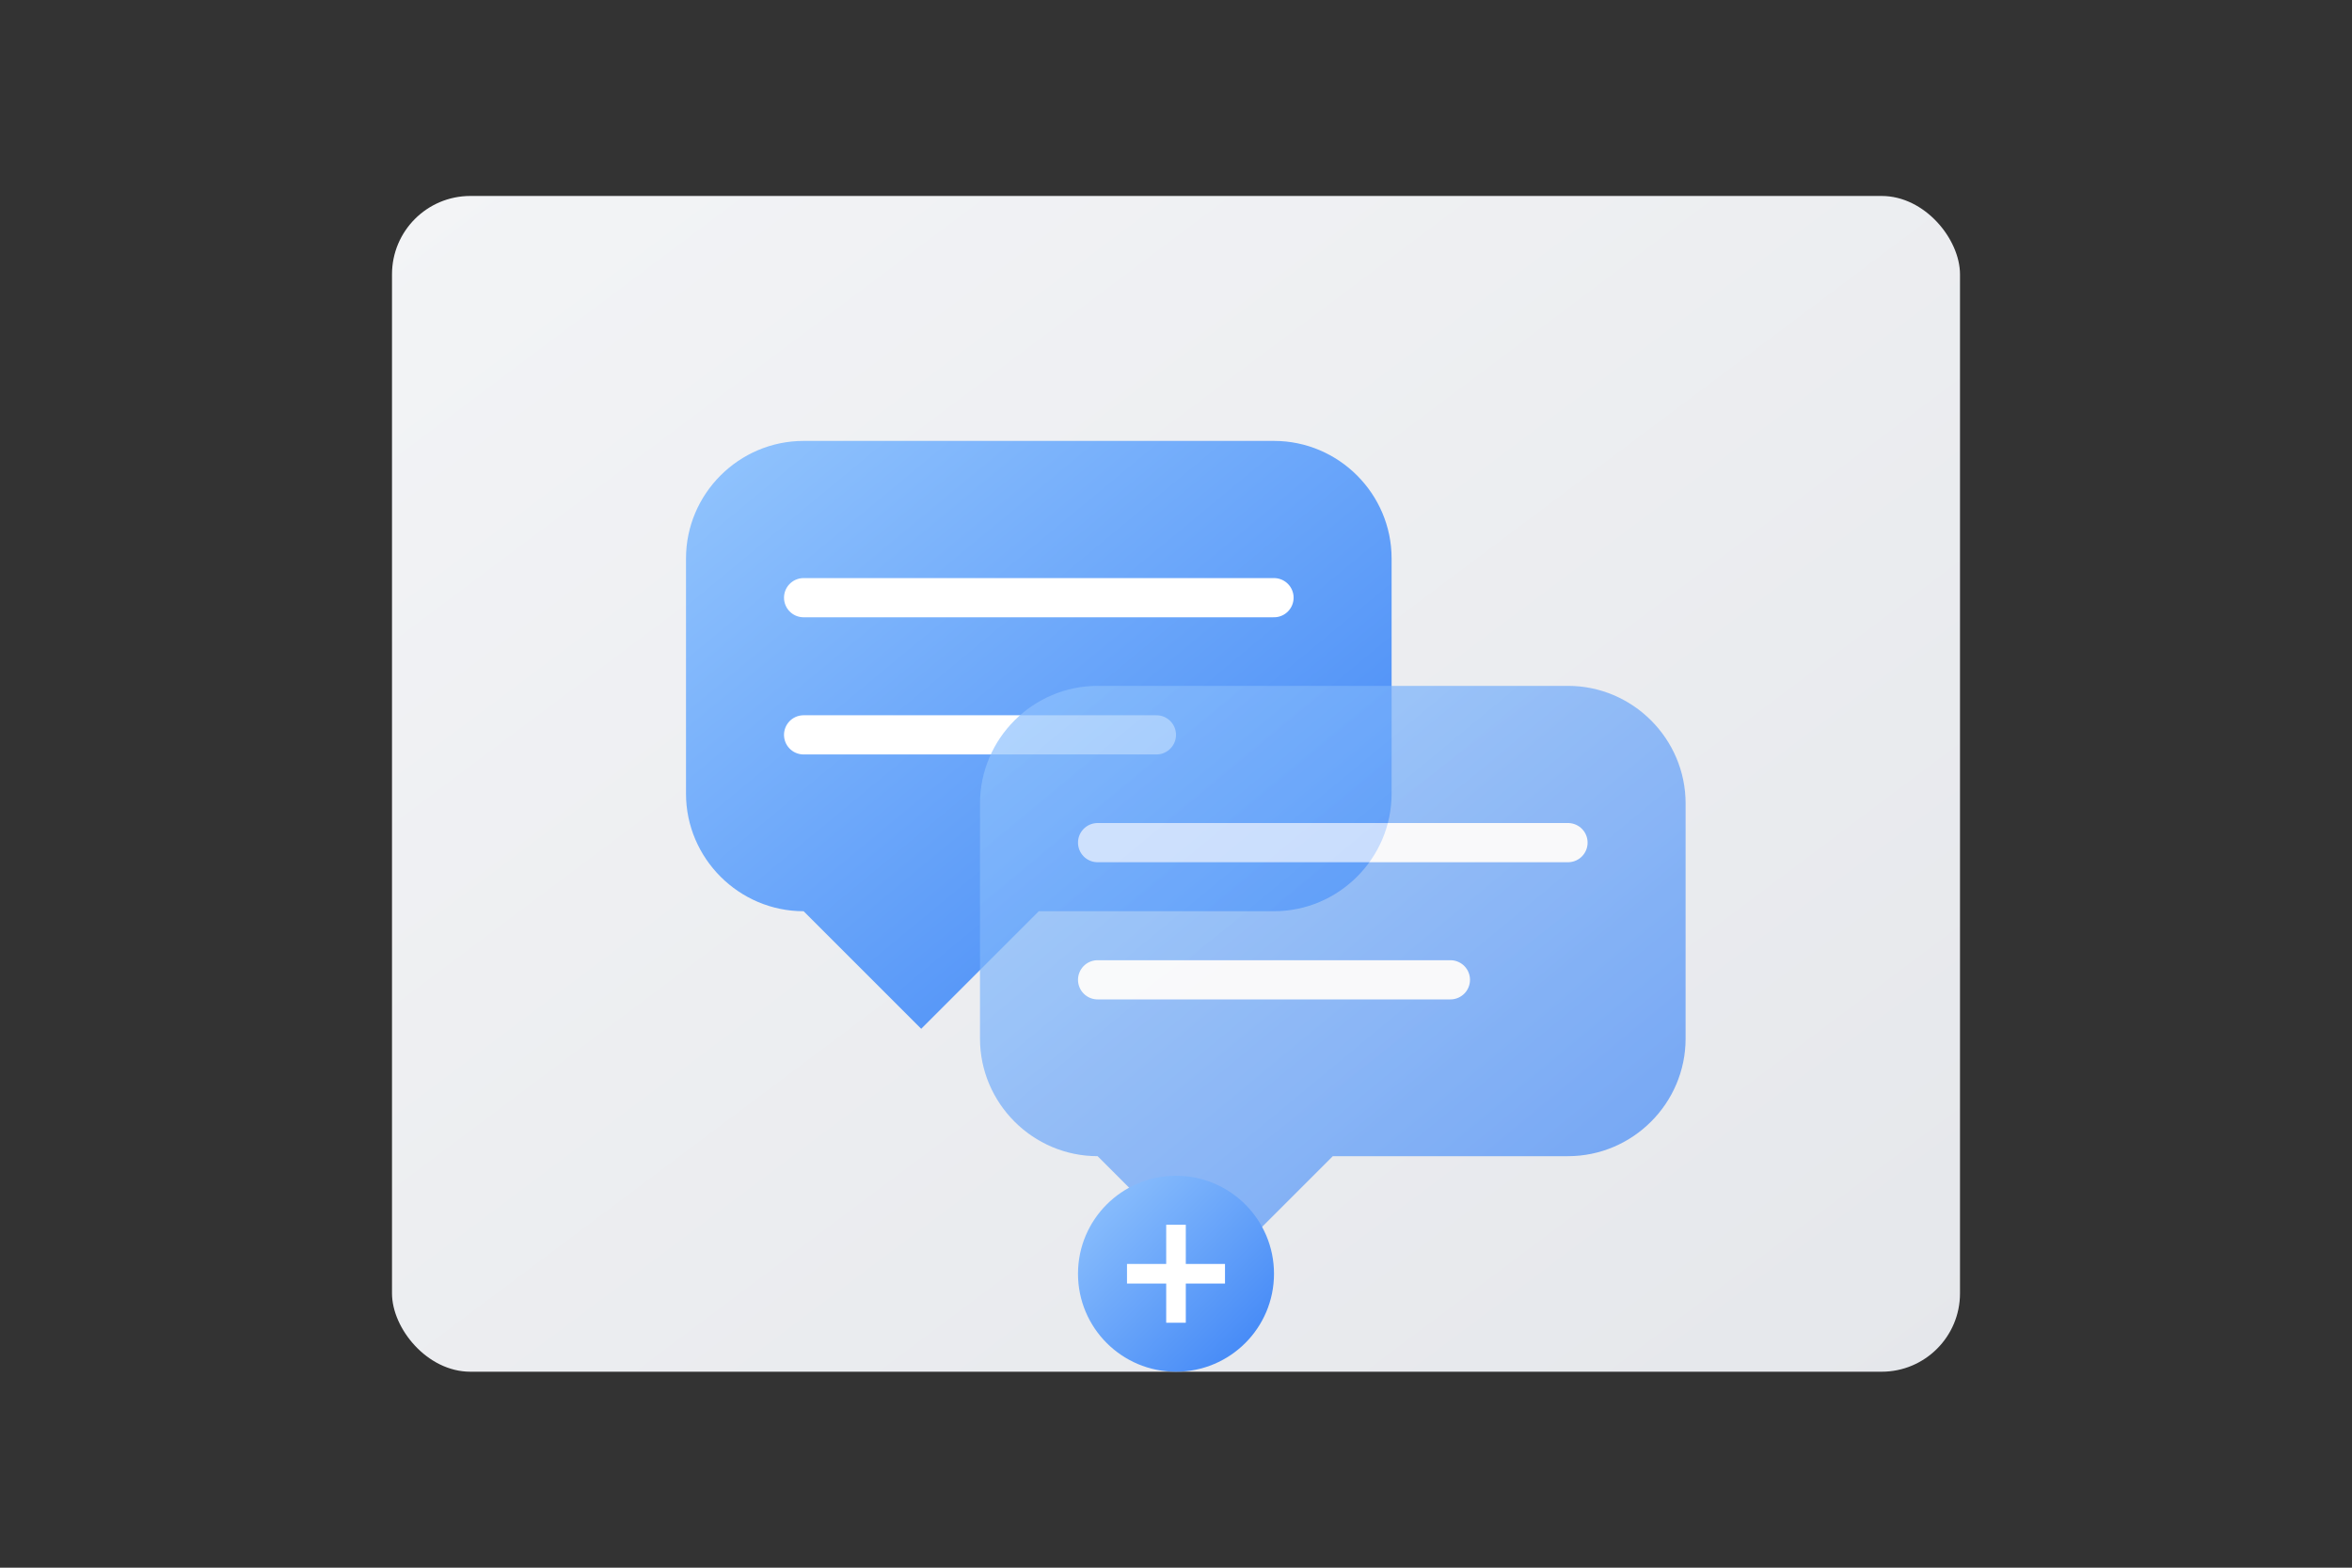 <svg xmlns="http://www.w3.org/2000/svg" width="240" height="160" viewBox="0 0 240 160">
  <rect x="0" y="0" width="240" height="160" fill="#333333" stroke="none"/>
  <defs>
    <linearGradient id="empty-comments-gradient" x1="0%" y1="0%" x2="100%" y2="100%">
      <stop offset="0%" stop-color="#f3f4f6" />
      <stop offset="100%" stop-color="#e5e7eb" />
    </linearGradient>
    <linearGradient id="comment-gradient" x1="0%" y1="0%" x2="100%" y2="100%">
      <stop offset="0%" stop-color="#93c5fd" />
      <stop offset="100%" stop-color="#3b82f6" />
    </linearGradient>
  </defs>
  <g fill="none" fill-rule="evenodd">
    <!-- Background -->
    <rect fill="url(#empty-comments-gradient)" x="40" y="20" width="160" height="120" rx="8"/>

    <!-- Comment bubbles -->
    <g transform="translate(70, 45)">
      <path d="M0,0 L60,0 C66.6,0 72,5.4 72,12 L72,36 C72,42.6 66.6,48 60,48 L36,48 L24,60 L12,48 L12,48 C5.4,48 0,42.6 0,36 L0,12 C0,5.4 5.4,0 12,0 Z" fill="url(#comment-gradient)"/>
      <path d="M12,16 L60,16 M12,30 L48,30" stroke="#FFFFFF" stroke-width="4" stroke-linecap="round"/>
    </g>

    <g transform="translate(100, 70)" opacity="0.7">
      <path d="M0,0 L60,0 C66.6,0 72,5.4 72,12 L72,36 C72,42.6 66.6,48 60,48 L36,48 L24,60 L12,48 L12,48 C5.4,48 0,42.6 0,36 L0,12 C0,5.4 5.4,0 12,0 Z" fill="url(#comment-gradient)"/>
      <path d="M12,16 L60,16 M12,30 L48,30" stroke="#FFFFFF" stroke-width="4" stroke-linecap="round"/>
    </g>

    <!-- Plus Sign -->
    <circle fill="url(#comment-gradient)" cx="120" cy="130" r="10"/>
    <path d="M120,125 L120,135 M115,130 L125,130" stroke="#FFFFFF" stroke-width="2"/>
  </g>
</svg>

